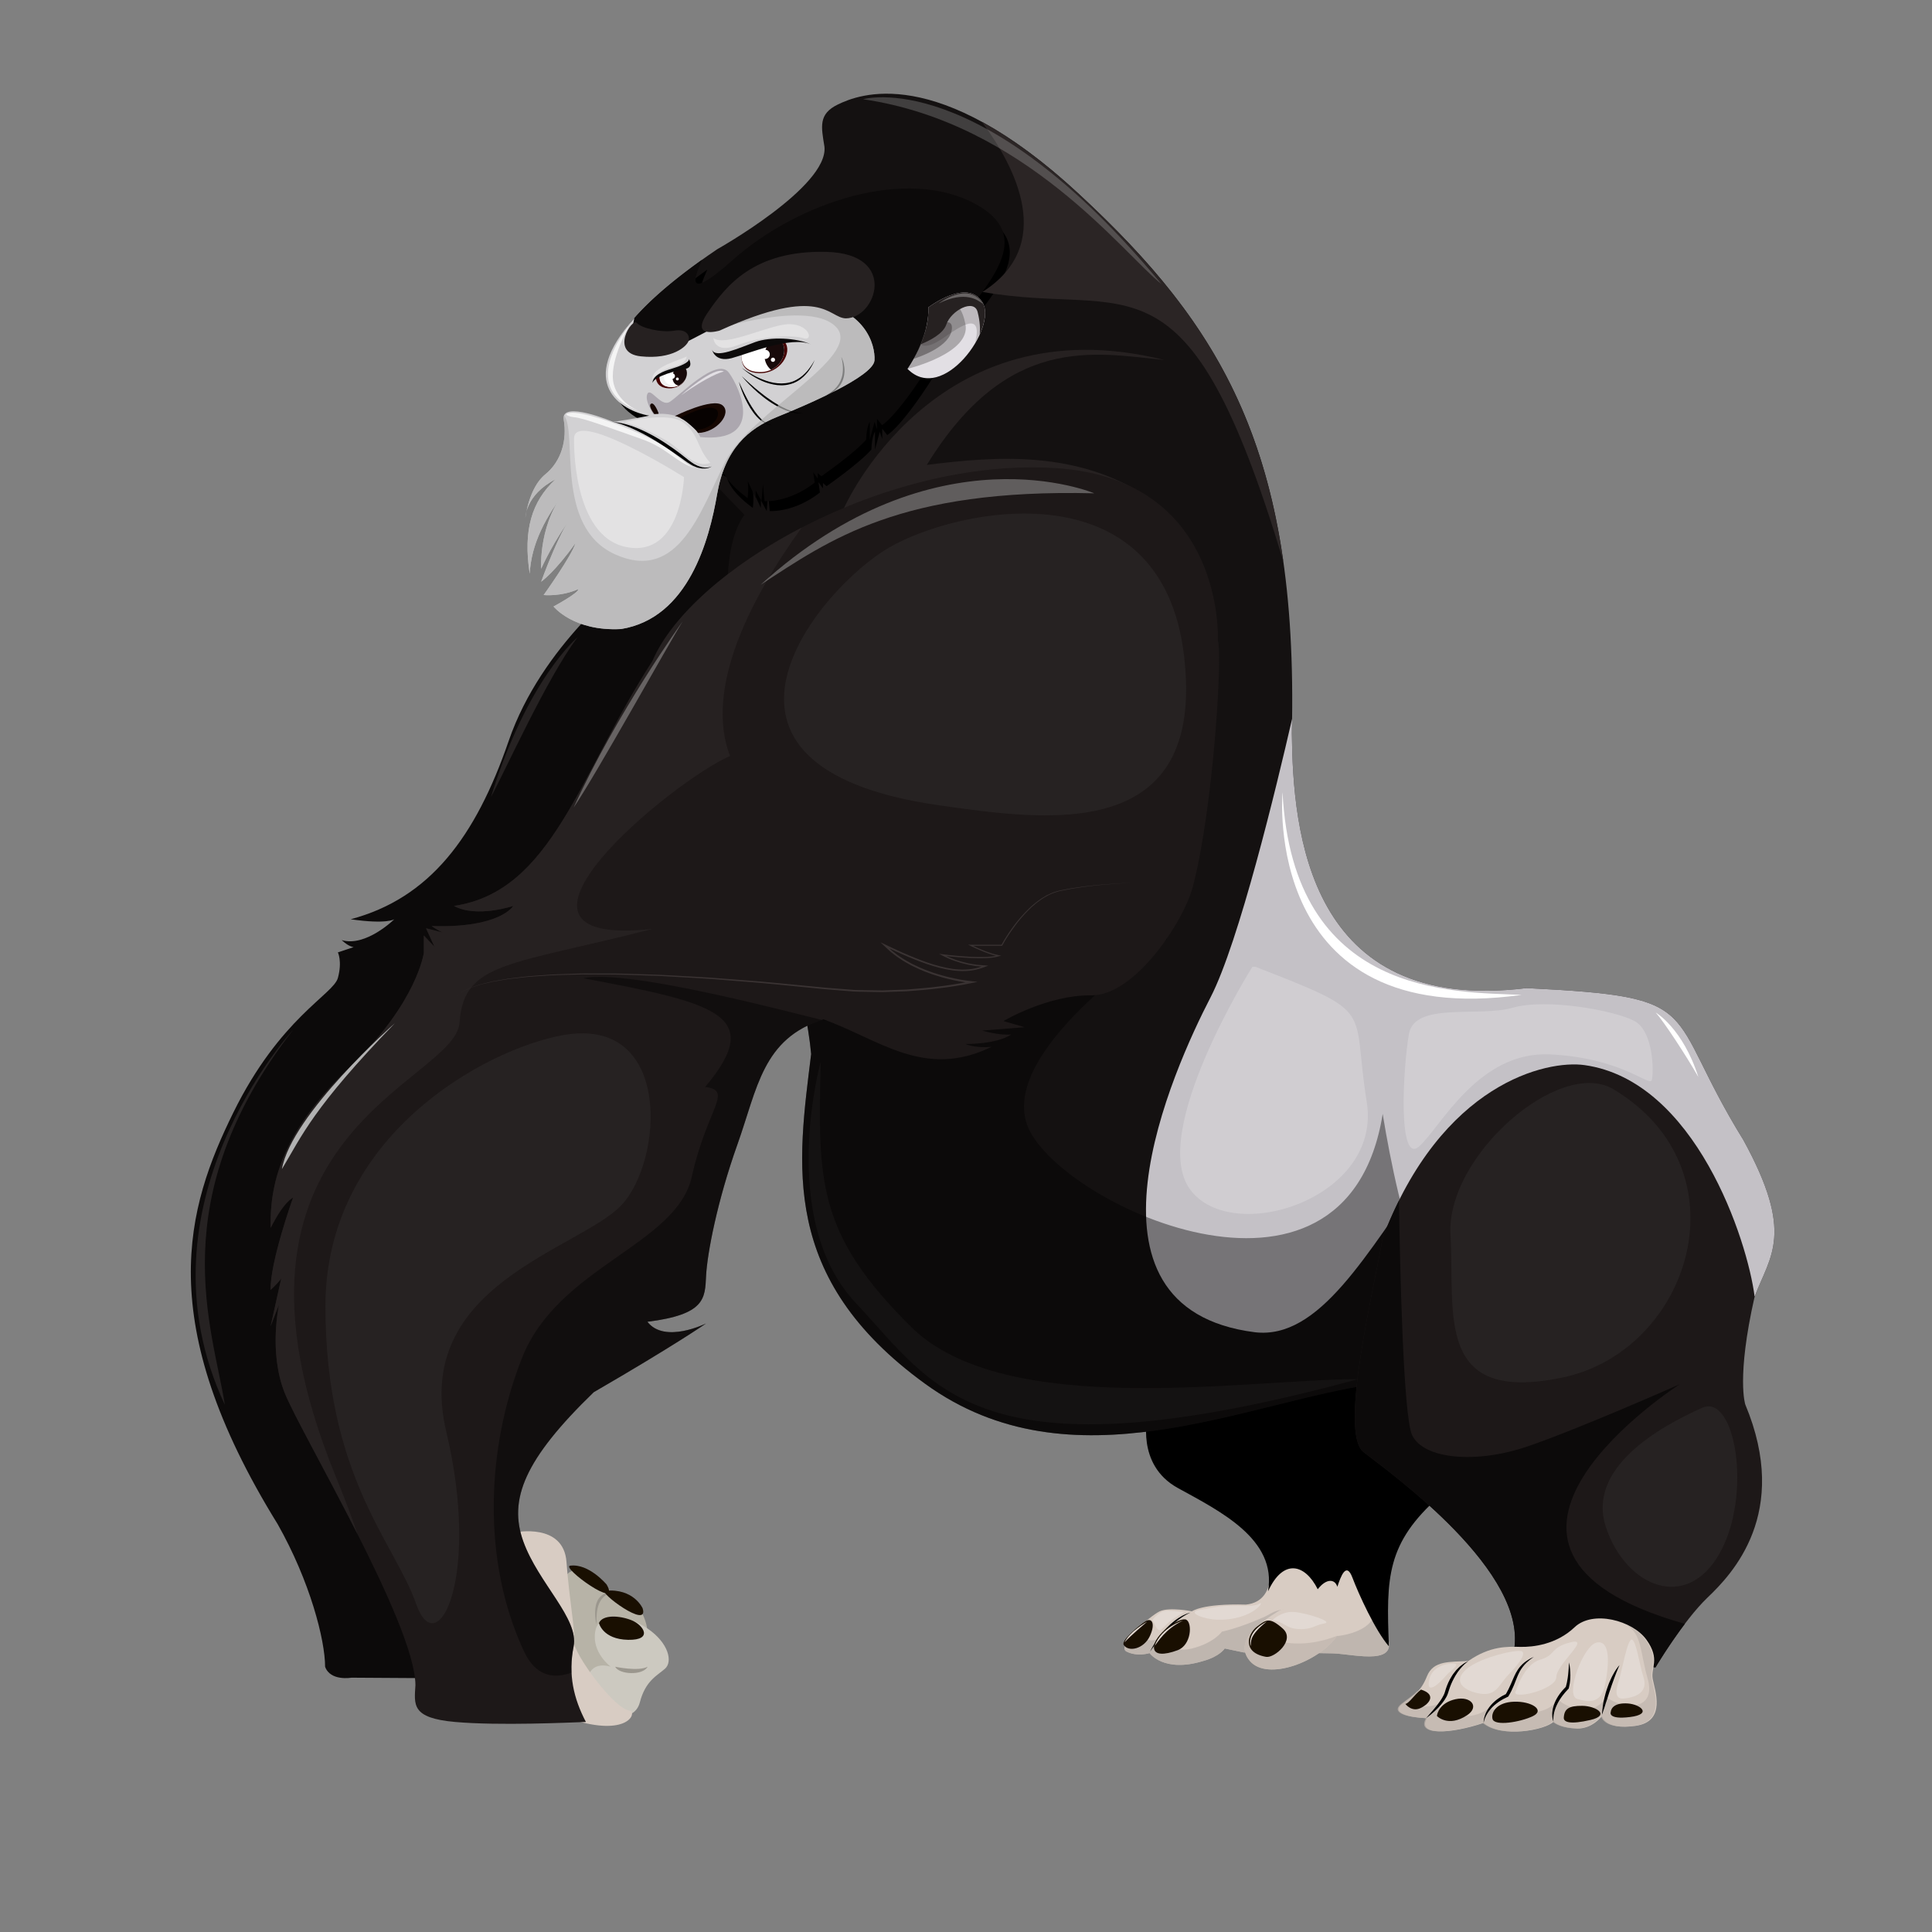 <?xml version="1.0" encoding="UTF-8" standalone="no"?>
<svg
   xmlns:dc="http://purl.org/dc/elements/1.1/"
   xmlns:cc="http://creativecommons.org/ns#"
   xmlns:rdf="http://www.w3.org/1999/02/22-rdf-syntax-ns#"
   xmlns:svg="http://www.w3.org/2000/svg"
   xmlns="http://www.w3.org/2000/svg"
   xmlns:sodipodi="http://sodipodi.sourceforge.net/DTD/sodipodi-0.dtd"
   xmlns:inkscape="http://www.inkscape.org/namespaces/inkscape"
   version="1.1"
   id="svg2"
   xml:space="preserve"
   viewBox="0 0 944.88 944.88"
   sodipodi:docname="Primate 03.ai"><rect x="0" y="0" width="944.88" height="944.88" fill="#808080" stroke="none"/><defs
     id="defs6"><clipPath
       clipPathUnits="userSpaceOnUse"
       id="clipPath18"><path
         d="M 0,708.66 H 708.66 V 0 H 0 Z"
         id="path16" /></clipPath><clipPath
       clipPathUnits="userSpaceOnUse"
       id="clipPath62"><path
         d="m 412.555,118.621 h 97.106 V 97.994 h -97.106 z"
         id="path60" /></clipPath><clipPath
       clipPathUnits="userSpaceOnUse"
       id="clipPath94"><path
         d="M 285.06,421.747 H 550.382 V 182.257 H 285.06 Z"
         id="path92" /></clipPath><clipPath
       clipPathUnits="userSpaceOnUse"
       id="clipPath190"><path
         d="m 332.954,597.095 h 21.391 v -23.58 h -21.391 z"
         id="path188" /></clipPath><clipPath
       clipPathUnits="userSpaceOnUse"
       id="clipPath206"><path
         d="m 335.262,590.606 h 13.991 v -13.393 h -13.991 z"
         id="path204" /></clipPath><clipPath
       clipPathUnits="userSpaceOnUse"
       id="clipPath222"><path
         d="m 337.843,598.162 h 22.762 v -16.183 h -22.762 z"
         id="path220" /></clipPath><clipPath
       clipPathUnits="userSpaceOnUse"
       id="clipPath266"><path
         d="M 181.142,350.438 H 303.433 V 94.052 H 181.142 Z"
         id="path264" /></clipPath><clipPath
       clipPathUnits="userSpaceOnUse"
       id="clipPath306"><path
         d="m 512.805,114.896 h 94.672 V 73.529 h -94.672 z"
         id="path304" /></clipPath><clipPath
       clipPathUnits="userSpaceOnUse"
       id="clipPath386"><path
         d="m 261.741,589.905 h 35.043 v -8.729 h -35.043 z"
         id="path384" /></clipPath><clipPath
       clipPathUnits="userSpaceOnUse"
       id="clipPath402"><path
         d="m 239.287,578.058 h 12.688 v -8.383 h -12.688 z"
         id="path400" /></clipPath><clipPath
       clipPathUnits="userSpaceOnUse"
       id="clipPath422"><path
         d="M 193.16,598.548 H 320.862 V 477.98 H 193.16 Z"
         id="path420" /></clipPath><clipPath
       clipPathUnits="userSpaceOnUse"
       id="clipPath442"><path
         d="m 229.108,555.724 h 31.516 v -17.132 h -31.516 z"
         id="path440" /></clipPath><clipPath
       clipPathUnits="userSpaceOnUse"
       id="clipPath458"><path
         d="m 210.607,550.779 h 40.347 v -43.013 h -40.347 z"
         id="path456" /></clipPath><clipPath
       clipPathUnits="userSpaceOnUse"
       id="clipPath474"><path
         d="M 316.66,673.148 H 426.126 V 604.622 H 316.66 Z"
         id="path472" /></clipPath><clipPath
       clipPathUnits="userSpaceOnUse"
       id="clipPath498"><path
         d="M 296.68,319.354 H 498.231 V 186.266 H 296.68 Z"
         id="path496" /></clipPath><clipPath
       clipPathUnits="userSpaceOnUse"
       id="clipPath522"><path
         d="m 433.002,354.116 h 68.856 v -90.662 h -68.856 z"
         id="path520" /></clipPath><clipPath
       clipPathUnits="userSpaceOnUse"
       id="clipPath538"><path
         d="m 514.991,340.389 h 91.363 v -53.05 h -91.363 z"
         id="path536" /></clipPath><clipPath
       clipPathUnits="userSpaceOnUse"
       id="clipPath554"><path
         d="m 279.097,533.052 h 122.38 v -38.745 h -122.38 z"
         id="path552" /></clipPath><clipPath
       clipPathUnits="userSpaceOnUse"
       id="clipPath570"><path
         d="m 344.452,601.219 h 16.29 v -3.955 h -16.29 z"
         id="path568" /></clipPath><clipPath
       clipPathUnits="userSpaceOnUse"
       id="clipPath610"><path
         d="m 210.475,480.856 h 39.988 v -68.287 h -39.988 z"
         id="path608" /></clipPath><clipPath
       clipPathUnits="userSpaceOnUse"
       id="clipPath634"><path
         d="m 456.634,110.857 h 33.917 V 96.308 h -33.917 z"
         id="path632" /></clipPath></defs><sodipodi:namedview
     pagecolor="#ffffff"
     bordercolor="#666666"
     borderopacity="1"
     objecttolerance="10"
     gridtolerance="10"
     guidetolerance="10"
     inkscape:pageopacity="0"
     inkscape:pageshadow="2"
     inkscape:window-width="640"
     inkscape:window-height="480"
     id="namedview4" /><g
     id="g10"
     inkscape:groupmode="layer"
     inkscape:label="Primate 03"
     transform="matrix(1.333,0,0,-1.333,0,944.88)"><g
       id="g12"><g
         id="g14"
         clip-path="url(#clipPath18)"><g
           id="g20"
           transform="translate(237.597,109.983)"><path
             d="m 0,0 c 0,0 -0.568,13.141 -13.346,14.474 -3.572,5.872 -13.987,11.383 -16.592,6.054 -2.603,-5.328 -1.998,-24.66 3.392,-33.19 5.389,-8.53 20.849,-5.745 20.849,-5.745 0,0 7.478,7.809 5.697,18.407"
             style="fill:#b7b3a7;fill-opacity:1;fill-rule:nonzero;stroke:none"
             id="path22" /></g><g
           id="g24"
           transform="translate(221.906,79.661)"><path
             d="m 0,0 c 0,0 10.821,-3.249 12.85,4.597 2.029,7.846 6.223,9.741 9.2,12.31 2.976,2.571 1.353,9.498 -6.359,14.76 C 7.98,36.929 -2.165,38.28 -3.518,30.569 -4.87,22.86 2.163,17.659 2.163,17.659 c 0,0 -7.709,2.765 -8.52,-5.216 C -5.954,2.569 0,0 0,0"
             style="fill:#ccc9c0;fill-opacity:1;fill-rule:nonzero;stroke:none"
             id="path26" /></g><g
           id="g28"
           transform="translate(189.035,146.62)"><path
             d="m 0,0 c 0,0 17.722,3.651 18.802,-10.821 1.083,-14.475 3.313,-25.778 2.796,-29.368 -0.516,-3.592 14.927,-25.417 20.877,-25.284 1.895,-1.892 -2.704,-9.604 -23.133,-2.706 C -1.083,-61.279 0,0 0,0"
             style="fill:#d8ccc3;fill-opacity:1;fill-rule:nonzero;stroke:none"
             id="path30" /></g><g
           id="g32"
           transform="translate(225.694,97.32)"><path
             d="M 0,0 C 0,0 8.523,-1.82 11.903,0 10.145,-3.321 1.487,-2.901 0,0"
             style="fill:#9b978e;fill-opacity:1;fill-rule:nonzero;stroke:none"
             id="path34" /></g><g
           id="g36"
           transform="translate(219.75,113.36)"><path
             d="m 0,0 c 0,0 1.338,-5.98 10.701,-6.162 9.362,-0.18 5.622,5.479 1.195,7.221 C 7.469,2.8 1.361,3.128 0,0"
             style="fill:#190f01;fill-opacity:1;fill-rule:nonzero;stroke:none"
             id="path38" /></g><g
           id="g40"
           transform="translate(224.165,124.592)"><path
             d="M 0,0 C 0,0 -7.732,0.631 -5.377,-11.824 -5.117,-9.329 -6.207,-2.309 0,0"
             style="fill:#9b978e;fill-opacity:1;fill-rule:nonzero;stroke:none"
             id="path42" /></g><g
           id="g44"
           transform="translate(222.576,127.475)"><path
             d="M 0,0 C 0,0 -6.515,7.824 -13.372,6.923 -16.98,6.445 5.673,-9.966 0,0"
             style="fill:#190f01;fill-opacity:1;fill-rule:nonzero;stroke:none"
             id="path46" /></g><g
           id="g48"
           transform="translate(235.772,118.773)"><path
             d="M 0,0 C 0,0 -3.218,7.401 -13.712,6.435 -16.652,6.165 2.575,-8.153 0,0"
             style="fill:#190f01;fill-opacity:1;fill-rule:nonzero;stroke:none"
             id="path50" /></g><g
           id="g52"
           transform="translate(465.557,137.914)"><path
             d="m 0,0 c 0,0 3.943,-16.55 -8.442,-17.789 -16.101,0.449 -19.817,-2.478 -19.817,-2.478 0,0 -8.221,1.691 -11.824,0 -3.602,-1.689 -16.1,-12.725 -12.159,-14.749 3.941,-2.027 8.461,-0.572 8.461,-0.572 0,0 5.164,-7.364 19.687,-2.89 6.079,1.66 7.882,4.587 7.882,4.587 l 6.981,-1.464 c 0,0 24.996,-0.113 32.765,-0.337 7.77,-0.225 26.347,-5.405 18.804,8.556 -7.657,22.182 -24.209,35.58 -24.209,35.58 z"
             style="fill:#d8ccc3;fill-opacity:1;fill-rule:nonzero;stroke:none"
             id="path54" /></g><g
           id="g56"><g
             id="g58" /><g
             id="g70"><g
               clip-path="url(#clipPath62)"
               opacity="0.7"
               id="g68"><g
                 transform="translate(507.894,110.778)"
                 id="g66"><path
                   d="M 0,0 C -0.951,2.754 -2.039,5.371 -3.213,7.843 -3.336,7.503 -3.433,7.092 -3.495,6.6 c -0.978,-7.686 -13.742,-8.791 -13.742,-8.791 0,0 -8.033,11.536 -20.706,9.598 -2.705,-0.412 -4.35,-1.825 -6.385,-2.717 -9.72,-4.259 -15.238,-5.255 -15.238,-5.255 0,0 -2.932,-4.232 -11.202,-6.251 -8.27,-2.019 -11.006,4.558 -11.006,4.558 0,0 -1.431,-2.28 -5.536,-1.237 -2.85,0.723 -1.426,4.429 -0.292,6.626 -4.605,-3.943 -9.693,-9.618 -6.978,-11.011 3.941,-2.027 8.461,-0.572 8.461,-0.572 0,0 5.164,-7.364 19.687,-2.89 6.079,1.659 7.882,4.587 7.882,4.587 l 6.981,-1.465 c 0,0 24.996,-0.112 32.765,-0.337 C -11.034,-8.781 7.543,-13.961 0,0"
                   style="fill:#b5aca7;fill-opacity:1;fill-rule:nonzero;stroke:none"
                   id="path64" /></g></g></g></g><g
           id="g72"
           transform="translate(421.086,189.596)"><path
             d="m 0,0 c 0,0 -4.507,-18.126 11.033,-26.686 15.538,-8.556 36.48,-18.801 33.103,-37.943 5.629,12.274 13.625,10.021 18.241,0.787 3.151,4.054 6.305,3.829 7.204,0.902 1.239,3.827 3.268,9.345 5.52,3.377 2.251,-5.967 8.442,-19.59 13.397,-25.22 -1.014,25.22 -0.902,37.832 18.578,55.057 1.464,24.884 -30.401,54.609 -30.401,54.609 z"
             style="fill:#000000;fill-opacity:1;fill-rule:nonzero;stroke:none"
             id="path74" /></g><g
           id="g76"
           transform="translate(230.248,495.795)"><path
             d="m 0,0 c 0,0 -31.47,-23.465 -43.617,-58.801 -12.146,-35.334 -28.986,-57.696 -57.971,-65.424 13.249,-1.933 16.011,0 16.011,0 0,0 -10.49,-10.319 -19.325,-7.645 2.762,-2.57 4.418,-2.57 4.418,-2.57 l -5.796,-1.933 c 0,0 1.656,-3.311 0,-9.385 -1.658,-6.074 -21.258,-14.63 -38.373,-49.413 -17.117,-34.785 -29.815,-76.469 16.287,-151.005 11.871,-20.981 17.393,-42.485 17.393,-52.298 1.932,-5.399 9.66,-4.017 9.66,-4.017 l 25.123,-0.157 c 0,0 -11.597,147.847 -6.351,168.276 5.247,20.428 60.183,100.761 60.183,100.761 L 64.36,7.454 49.137,47.483 C 49.137,47.483 36.715,72.328 0,0"
             style="fill:#0c0a0a;fill-opacity:1;fill-rule:nonzero;stroke:none"
             id="path78" /></g><g
           id="g80"
           transform="translate(273.13,519.926)"><path
             d="m 0,0 -34.938,36.405 c 0,0 -46.974,12.331 24.956,61.069 0,0 40.809,22.9 39.341,37.579 -1.175,7.339 -2.348,12.037 4.991,15.56 7.339,3.523 36.112,15.56 88.371,-32.883 52.261,-48.442 80.572,-94.482 78.112,-197.835 0.41,-35.682 5.742,-103.354 86.126,-93.511 67.262,-3.28 49.627,-7.383 79.567,-55.777 18.865,-34.45 9.842,-42.242 4.1,-57.417 -5.741,-15.177 -91.459,-25.428 -139.034,-31.99 -47.574,-6.564 -111.554,-38.962 -165.281,0 -53.728,38.961 -46.755,80.794 -41.835,120.988 C 20.786,-155.979 -22.015,-29.811 0,0"
             style="fill:#141111;fill-opacity:1;fill-rule:nonzero;stroke:none"
             id="path82" /></g><g
           id="g84"
           transform="translate(639.656,290.533)"><path
             d="m 0,0 c -29.939,48.395 -12.305,52.497 -79.566,55.777 -80.385,-9.842 -85.717,57.829 -86.126,93.511 0.042,1.782 0.072,3.543 0.096,5.294 -5.701,-24.841 -19.484,-82.022 -29.925,-102.204 -13.496,-26.085 -53.51,-114.025 16.285,-122.866 23.732,-2.794 40.945,28.848 63.281,60.023 C -93.62,20.708 -11.246,-38.763 4.101,-57.417 9.842,-42.242 18.865,-34.45 0,0"
             style="fill:#c4c1c6;fill-opacity:1;fill-rule:nonzero;stroke:none"
             id="path86" /></g><g
           id="g88"><g
             id="g90" /><g
             id="g102"><g
               clip-path="url(#clipPath94)"
               opacity="0.4"
               id="g100"><g
                 transform="translate(548.326,212.853)"
                 id="g98"><path
                   d="M 0,0 C -22.38,-0.746 -35.058,50.732 -41.027,87.288 -54.456,3.729 -161.889,55.204 -171.588,83.554 c -9.699,28.349 51.481,67.889 51.481,67.889 l -57.452,57.451 c 0,0 -52,-20.801 -85.707,-37.799 5.942,-25.421 11.339,-48.144 12.546,-61.833 -4.92,-40.195 -11.893,-82.028 41.835,-120.989 53.727,-38.961 117.707,-6.563 165.281,0 11.5,1.585 25.232,3.389 39.522,5.424 C 1.946,-2.271 3.981,0.132 0,0"
                   style="fill:#000000;fill-opacity:1;fill-rule:nonzero;stroke:none"
                   id="path96" /></g></g></g></g><g
           id="g104"
           transform="translate(360.043,630.234)"><path
             d="m 0,0 c -25.399,14.11 -65.408,0.83 -89.314,-20.419 -17.629,-15.673 -14.222,-6.605 -11.217,0.102 -63.859,-45.525 -19.403,-57.205 -19.403,-57.205 l 10.552,-10.995 16.084,-7.975 c 0,0 0.501,-4.774 9.463,-11.249 0.499,3.984 0,6.308 0,6.308 l 2.951,-6.308 v 2.823 l 2.143,-3.985 0.527,6.205 0.584,-6.205 c 0,0 8.84,-0.666 18.417,6.805 l -0.551,3.819 1.662,-2.323 v 1.992 l 1.327,-1.162 c 0,0 12.118,8.447 16.435,13.437 0.167,4.99 1.328,6.534 1.328,6.534 v -6.534 l 1.749,6.534 0.908,-2.697 v 3.809 l 1.826,-2.326 c 0,0 5.809,3.151 19.257,25.067 C -1.825,-34.032 25.401,-14.111 0,0"
             style="fill:#000000;fill-opacity:1;fill-rule:nonzero;stroke:none"
             id="path106" /></g><g
           id="g108"
           transform="translate(358.127,633.854)"><path
             d="m 0,0 c -25.4,14.11 -65.41,0.83 -89.314,-20.419 -17.631,-15.673 -14.22,-6.606 -11.218,0.102 -63.859,-45.525 -19.403,-57.205 -19.403,-57.205 l 10.553,-10.997 16.084,-7.973 c 0,0 0.5,-4.774 9.463,-11.249 0.499,3.984 0,6.308 0,6.308 l 2.95,-6.308 v 2.822 l 2.143,-3.984 0.528,6.204 0.583,-6.204 c 0,0 8.841,-0.666 18.418,6.805 l -0.551,3.819 1.661,-2.325 v 1.993 l 1.326,-1.161 c 0,0 12.119,8.446 16.436,13.436 0.167,4.991 1.33,6.535 1.33,6.535 v -6.535 l 1.746,6.535 0.91,-2.697 v 3.809 l 1.826,-2.327 c 0,0 5.808,3.151 19.257,25.068 C -1.825,-34.032 25.4,-14.111 0,0"
             style="fill:#0c0a0a;fill-opacity:1;fill-rule:nonzero;stroke:none"
             id="path110" /></g><g
           id="g112"
           transform="translate(232.74,592.115)"><path
             d="M 0,0 C 0,0 -4.698,-17.757 9.709,-12.879 24.118,-8.001 44.879,8.675 64.732,6.181 84.586,3.684 88.445,-9.591 88.103,-15.489 87.76,-21.388 63.03,-31.94 52.366,-36.249 41.704,-40.56 33.196,-48.046 30.358,-64.61 c -2.836,-16.563 -10.437,-45.491 -35.282,-49.462 -17.469,-0.907 -24.729,8.281 -24.729,8.281 0,0 9.301,4.993 9.074,6.353 -6.465,-2.836 -12.705,-2.154 -12.705,-2.154 0,0 10.323,14.407 11.683,19.058 -7.486,-10.55 -12.591,-14.18 -12.591,-14.18 0,0 7.488,20.873 12.366,25.297 -7.715,-9.869 -12.366,-20.532 -12.366,-20.532 0,0 -1.135,17.812 10.097,29.949 -8.621,-10.891 -13.727,-20.876 -14.294,-31.766 -2.496,16.11 0.794,26.547 9.415,34.601 -11.005,-5.671 -11.005,-14.066 -11.005,-14.066 0,0 1.249,11.003 7.262,15.882 6.012,4.879 8.055,12.707 6.807,20.08 -1.248,7.375 18.149,-0.793 18.149,-0.793 0,0 7.938,1.155 13.213,2.279 C -5.039,-33.978 -21.438,-23.823 0,0"
             style="fill:#d2d1d3;fill-opacity:1;fill-rule:nonzero;stroke:none"
             id="path114" /></g><g
           id="g116"
           transform="translate(251.341,573.157)"><path
             d="m 0,0 c -4.023,-0.467 -9.273,-1.425 -10.672,-2.75 0,0 -0.237,-3.915 4.768,-4.038 C -0.898,-6.911 1.791,-2.306 0,0"
             style="fill:#450000;fill-opacity:1;fill-rule:nonzero;stroke:none"
             id="path118" /></g><g
           id="g120"
           transform="translate(242.073,571.2)"><path
             d="M 0,0 C 0,0 -0.909,-4.244 4.097,-4.367 9.101,-4.489 11.113,0.442 9.322,2.748 5.3,2.282 1.398,1.326 0,0"
             style="fill:#ffffff;fill-opacity:1;fill-rule:nonzero;stroke:none"
             id="path122" /></g><g
           id="g124"
           transform="translate(247.715,567.301)"><path
             d="m 0,0 c -5.005,0.123 -4.098,4.366 -4.098,4.366 0.516,0.489 1.377,0.928 2.456,1.31 -1.798,-0.478 -3.256,-1.073 -4,-1.777 0,0 -0.909,-4.244 4.097,-4.367 1.085,-0.027 2.02,0.195 2.816,0.565 C 0.868,0.031 0.451,-0.01 0,0"
             style="fill:#f2f2f2;fill-opacity:1;fill-rule:nonzero;stroke:none"
             id="path126" /></g><g
           id="g128"
           transform="translate(251.395,573.947)"><path
             d="M 0,0 C -0.994,-0.116 -2.674,-0.383 -3.618,-0.556 -4.28,-1.302 -4.69,-2.309 -4.69,-3.422 c 0,-1.343 0.575,-2.807 2.209,-3.161 C 0.448,-5.27 1.415,-1.82 0,0"
             style="fill:#180a0a;fill-opacity:1;fill-rule:nonzero;stroke:none"
             id="path130" /></g><g
           id="g132"
           transform="translate(261.166,537.716)"><path
             d="m 0,0 c 0,0 -0.125,-0.097 -0.397,-0.23 -0.132,-0.079 -0.304,-0.148 -0.513,-0.216 -0.207,-0.074 -0.444,-0.173 -0.728,-0.201 -0.28,-0.031 -0.592,-0.131 -0.935,-0.12 -0.346,0.005 -0.72,0.01 -1.12,0.016 -0.392,0.077 -0.809,0.16 -1.249,0.246 -0.458,0.054 -0.861,0.312 -1.328,0.472 -0.955,0.306 -1.795,0.965 -2.768,1.539 -0.888,0.636 -1.825,1.307 -2.794,2.002 -1.941,1.374 -4.019,2.825 -6.152,4.186 -1.058,0.695 -2.134,1.36 -3.201,2 -0.536,0.315 -1.068,0.627 -1.594,0.936 -0.533,0.297 -1.058,0.589 -1.576,0.877 -1.049,0.545 -2.053,1.101 -3.038,1.555 -0.973,0.483 -1.918,0.879 -2.785,1.264 -0.882,0.344 -1.688,0.676 -2.415,0.934 -0.733,0.236 -1.368,0.473 -1.904,0.615 -1.076,0.294 -1.69,0.462 -1.69,0.462 0,0 0.632,-0.071 1.743,-0.229 0.554,-0.084 1.214,-0.251 1.981,-0.408 0.761,-0.178 1.611,-0.422 2.53,-0.712 0.909,-0.317 1.903,-0.645 2.915,-1.087 1.028,-0.406 2.081,-0.904 3.163,-1.433 1.074,-0.542 2.181,-1.111 3.271,-1.749 1.089,-0.637 2.189,-1.298 3.267,-1.991 1.073,-0.701 2.131,-1.421 3.16,-2.15 1.033,-0.721 2.016,-1.476 2.969,-2.202 0.957,-0.722 1.85,-1.466 2.704,-2.142 0.434,-0.307 0.856,-0.606 1.265,-0.895 0.393,-0.322 0.824,-0.532 1.241,-0.732 0.811,-0.472 1.629,-0.677 2.355,-0.908 0.374,-0.046 0.725,-0.088 1.049,-0.128 0.328,-0.048 0.626,0.017 0.901,0.018 0.277,-0.001 0.511,0.066 0.722,0.105 0.212,0.036 0.389,0.079 0.526,0.137 C -0.141,-0.08 0,0 0,0"
             style="fill:#000000;fill-opacity:1;fill-rule:nonzero;stroke:none"
             id="path134" /></g><g
           id="g136"
           transform="translate(239.732,556.871)"><path
             d="m 0,0 c 0,0 -3.415,5.119 -2.185,7.503 1.23,2.384 4.922,-4.921 8.152,-3 3.229,1.923 17.379,16.766 21.761,10.69 4.384,-6.075 12.903,-25.816 -10.552,-23.586 0,0 -3.797,9.882 -17.176,8.393"
             style="fill:#aca7af;fill-opacity:1;fill-rule:nonzero;stroke:none"
             id="path138" /></g><g
           id="g140"
           transform="translate(247.614,556.202)"><path
             d="M 0,0 C 0,0 13.752,6.825 17.417,3.965 21.082,1.104 15.401,-6.063 8.5,-6.212 6.904,-3.818 2.567,-0.361 0,0"
             style="fill:#160702;fill-opacity:1;fill-rule:nonzero;stroke:none"
             id="path142" /></g><g
           id="g144"
           transform="translate(241.619,557.01)"><path
             d="m 0,0 c 0,0 -0.029,0.347 -0.08,0.479 -0.333,0.838 -1.616,3.862 -2.678,3.22 -1.229,-0.742 1.219,-3.803 1.219,-3.803"
             style="fill:#160702;fill-opacity:1;fill-rule:nonzero;stroke:none"
             id="path146" /></g><g
           id="g148"
           transform="translate(252.773,577.087)"><path
             d="m 0,0 c 0,0 1.769,-2.966 -1.23,-3.572 -2.999,-0.605 -11.151,-2.528 -12.149,-5.142 0.152,2.767 3.823,4.21 6.948,5.142 C -3.307,-2.639 0.078,-1.281 0,0"
             style="fill:#0c0a0a;fill-opacity:1;fill-rule:nonzero;stroke:none"
             id="path150" /></g><g
           id="g152"
           transform="translate(272.225,573.846)"><path
             d="m 0,0 c 0,0 0.399,-0.303 1.124,-0.793 0.717,-0.499 1.783,-1.152 3.089,-1.872 1.303,-0.727 2.892,-1.442 4.643,-2.043 1.747,-0.601 3.701,-1.001 5.653,-0.981 0.974,0.006 1.947,0.106 2.877,0.336 0.467,0.106 0.913,0.272 1.358,0.419 0.423,0.203 0.869,0.347 1.258,0.588 0.798,0.441 1.541,0.932 2.181,1.482 0.661,0.528 1.196,1.128 1.702,1.669 0.449,0.589 0.917,1.092 1.24,1.606 0.339,0.502 0.658,0.928 0.862,1.314 0.447,0.754 0.702,1.184 0.702,1.184 0,0 -0.212,-0.454 -0.584,-1.249 -0.174,-0.406 -0.459,-0.857 -0.763,-1.391 -0.284,-0.547 -0.715,-1.094 -1.154,-1.714 -0.49,-0.578 -1.011,-1.221 -1.67,-1.802 -0.635,-0.601 -1.384,-1.163 -2.226,-1.629 -0.406,-0.26 -0.873,-0.422 -1.317,-0.642 -0.467,-0.164 -0.938,-0.346 -1.429,-0.466 -0.981,-0.258 -2.007,-0.382 -3.033,-0.402 -2.055,0.011 -4.072,0.463 -5.856,1.107 -0.899,0.311 -1.732,0.7 -2.509,1.086 C 5.375,-3.799 4.66,-3.4 4.017,-3.003 2.726,-2.218 1.729,-1.448 1.043,-0.902 0.36,-0.35 0,0 0,0"
             style="fill:#000000;fill-opacity:1;fill-rule:nonzero;stroke:none"
             id="path154" /></g><g
           id="g156"
           transform="translate(272.152,570.834)"><path
             d="m 0,0 c 0,0 0.306,-0.29 0.84,-0.797 0.527,-0.514 1.319,-1.207 2.251,-2.053 0.932,-0.847 2.064,-1.783 3.279,-2.778 1.221,-0.985 2.539,-2.021 3.933,-2.942 0.673,-0.496 1.38,-0.938 2.075,-1.377 0.682,-0.462 1.411,-0.81 2.089,-1.199 0.685,-0.376 1.381,-0.666 2.021,-0.989 0.652,-0.296 1.298,-0.496 1.881,-0.725 0.588,-0.21 1.153,-0.307 1.642,-0.454 0.49,-0.157 0.932,-0.189 1.296,-0.23 0.731,-0.092 1.149,-0.145 1.149,-0.145 0,0 -0.422,0.003 -1.16,0.01 -0.371,0.006 -0.825,-0.002 -1.331,0.11 -0.506,0.098 -1.099,0.145 -1.708,0.333 -0.604,0.197 -1.279,0.366 -1.961,0.63 -0.668,0.29 -1.405,0.541 -2.105,0.92 -0.697,0.384 -1.45,0.728 -2.15,1.183 -0.715,0.433 -1.444,0.867 -2.134,1.36 -1.398,0.962 -2.71,2.034 -3.925,3.051 -1.209,1.026 -2.263,2.066 -3.16,2.958 C 1.044,-1.328 0,0 0,0"
             style="fill:#000000;fill-opacity:1;fill-rule:nonzero;stroke:none"
             id="path158" /></g><g
           id="g160"
           transform="translate(271.103,568.757)"><path
             d="m 0,0 c 0,0 0.524,-1.207 1.367,-2.976 0.41,-0.89 0.94,-1.904 1.499,-2.989 0.56,-1.084 1.199,-2.219 1.905,-3.306 0.686,-1.101 1.437,-2.156 2.21,-3.085 0.392,-0.459 0.783,-0.892 1.177,-1.279 0.399,-0.381 0.796,-0.721 1.187,-1.001 0.392,-0.278 0.77,-0.506 1.116,-0.691 0.353,-0.172 0.67,-0.304 0.944,-0.38 0.267,-0.099 0.491,-0.125 0.64,-0.163 0.151,-0.032 0.231,-0.049 0.231,-0.049 0,0 -0.082,0.004 -0.235,0.012 -0.152,0.016 -0.387,-0.004 -0.668,0.069 -0.29,0.043 -0.629,0.139 -1.015,0.273 -0.38,0.145 -0.804,0.335 -1.23,0.602 -0.429,0.261 -0.867,0.584 -1.312,0.95 -0.437,0.372 -0.88,0.786 -1.297,1.252 -0.845,0.922 -1.626,2.002 -2.337,3.118 C 3.487,-8.515 2.867,-7.348 2.326,-6.236 1.784,-5.125 1.367,-4.047 1.007,-3.129 0.313,-1.28 0,0 0,0"
             style="fill:#000000;fill-opacity:1;fill-rule:nonzero;stroke:none"
             id="path162" /></g><g
           id="g164"
           transform="translate(308.681,577.908)"><path
             d="m 0,0 c 0,0 0.525,-0.934 0.878,-2.501 0.161,-0.783 0.31,-1.717 0.287,-2.73 -0.023,-0.504 -0.063,-1.03 -0.153,-1.555 -0.11,-0.523 -0.2,-1.062 -0.406,-1.57 -0.163,-0.523 -0.422,-1.004 -0.687,-1.473 -0.222,-0.494 -0.617,-0.865 -0.909,-1.28 -0.301,-0.413 -0.715,-0.699 -1.044,-1.022 -0.324,-0.334 -0.724,-0.532 -1.049,-0.766 -0.336,-0.22 -0.63,-0.44 -0.94,-0.553 -0.296,-0.132 -0.554,-0.247 -0.766,-0.342 -0.425,-0.18 -0.669,-0.282 -0.669,-0.282 0,0 0.221,0.146 0.606,0.403 0.193,0.123 0.427,0.272 0.696,0.444 0.279,0.153 0.534,0.414 0.843,0.647 0.291,0.256 0.656,0.475 0.935,0.823 0.284,0.338 0.643,0.64 0.912,1.035 0.257,0.401 0.598,0.766 0.799,1.226 0.239,0.438 0.473,0.887 0.617,1.375 0.207,0.465 0.304,0.966 0.424,1.453 0.098,0.489 0.15,0.985 0.187,1.462 0.005,0.48 0.051,0.945 0.021,1.389 0.001,0.445 -0.051,0.862 -0.09,1.25 -0.103,0.771 -0.2,1.421 -0.316,1.864 C 0.076,-0.254 0,0 0,0"
             style="fill:#000000;fill-opacity:1;fill-rule:nonzero;stroke:none"
             id="path166" /></g><g
           id="g168"
           transform="translate(272.183,578.771)"><path
             d="M 0,0 C 0,0 -1.424,-6.652 6.42,-6.845 14.263,-7.037 18.622,0.876 15.813,4.491 9.507,3.76 2.19,2.076 0,0"
             style="fill:#450000;fill-opacity:1;fill-rule:nonzero;stroke:none"
             id="path170" /></g><g
           id="g172"
           transform="translate(272.152,579.177)"><path
             d="M 0,0 C 0,0 -1.423,-6.651 6.421,-6.844 14.264,-7.036 17.418,0.692 14.612,4.306 8.305,3.576 2.192,2.077 0,0"
             style="fill:#ffffff;fill-opacity:1;fill-rule:nonzero;stroke:none"
             id="path174" /></g><g
           id="g176"
           transform="translate(286.764,583.482)"><path
             d="m 0,0 c -1.559,-0.18 -3.106,-0.408 -4.584,-0.68 -1.037,-1.17 -1.684,-2.746 -1.684,-4.49 0,-2.104 0.943,-3.956 2.38,-5.147 C 0.703,-8.258 2.217,-2.854 0,0"
             style="fill:#180a0a;fill-opacity:1;fill-rule:nonzero;stroke:none"
             id="path178" /></g><g
           id="g180"
           transform="translate(340.603,596.058)"><path
             d="m 0,0 c 0,0 14.32,10.983 19.882,1.807 5.562,-9.177 -14.6,-37.576 -27.531,-24.35 0,0 8.066,11.001 7.649,22.543"
             style="fill:#e2dfe4;fill-opacity:1;fill-rule:nonzero;stroke:none"
             id="path182" /></g><g
           id="g184"><g
             id="g186" /><g
             id="g198"><g
               clip-path="url(#clipPath190)"
               opacity="0.3"
               id="g196"><g
                 transform="translate(332.954,573.515)"
                 id="g194"><path
                   d="m 0,0 c 0,0 23.388,5.643 21.253,16.39 -2.135,10.746 -6.834,6.262 -6.834,6.262 L 6.875,15.535 C 6.875,15.535 4.527,6.141 0,0"
                   style="fill:#262121;fill-opacity:1;fill-rule:nonzero;stroke:none"
                   id="path192" /></g></g></g></g><g
           id="g200"><g
             id="g202" /><g
             id="g214"><g
               clip-path="url(#clipPath206)"
               opacity="0.4"
               id="g212"><g
                 transform="translate(335.262,577.213)"
                 id="g210"><path
                   d="M 0,0 C 2.711,0.864 13.342,4.633 13.962,10.841 14.513,16.346 7.151,11.594 3.782,9.156 3.042,6.824 1.775,3.317 0,0"
                   style="fill:#262121;fill-opacity:1;fill-rule:nonzero;stroke:none"
                   id="path208" /></g></g></g></g><g
           id="g216"><g
             id="g218" /><g
             id="g230"><g
               clip-path="url(#clipPath222)"
               opacity="0.2"
               id="g228"><g
                 transform="translate(340.541,588.979)"
                 id="g226"><path
                   d="m 0,0 -2.698,-6.438 c 0,0 1.703,-2.246 8.178,2.238 6.477,4.486 14.521,10.108 11.815,-1.565 1.574,2.811 1.994,4.484 1.994,4.484 0,0 2.705,10.319 -1.994,10.462 C 12.599,9.324 0,0 0,0"
                   style="fill:#262121;fill-opacity:1;fill-rule:nonzero;stroke:none"
                   id="path224" /></g></g></g></g><g
           id="g232"
           transform="translate(360.485,597.865)"><path
             d="m 0,0 c -5.562,9.176 -19.882,-1.807 -19.882,-1.807 0.175,-4.867 -1.16,-9.627 -2.76,-13.517 3.24,1.307 8.201,3.808 9.351,7.226 1.739,5.171 10.198,9.603 11.476,4.633 0.924,-3.601 0.998,-6.243 0.74,-8.374 C 1.009,-7.258 1.674,-2.76 0,0"
             style="fill:#262121;fill-opacity:1;fill-rule:nonzero;stroke:none"
             id="path234" /></g><g
           id="g236"
           transform="translate(581.327,318.062)"><path
             d="m 0,0 c -13.727,1.92 -52.39,-6.423 -74.069,-63.486 -2.85,-17.5 -16.279,-71.222 -6.918,-78.547 9.36,-7.324 61.451,-44.36 54.94,-73.661 12.617,-0.407 52.093,-5.291 52.093,-5.291 0,0 10.172,17.094 19.126,25.639 8.955,8.547 30.523,30.93 13.836,70.814 0,0 -3.33,9.76 3.422,39.586 C 59.823,-64.301 40.696,-5.698 0,0"
             style="fill:#1d1818;fill-opacity:1;fill-rule:nonzero;stroke:none"
             id="path238" /></g><g
           id="g240"
           transform="translate(421.944,102.871)"><path
             d="m 0,0 c 0,0 0.546,1.205 1.596,2.889 0.543,0.826 1.159,1.81 1.928,2.785 0.373,0.495 0.786,0.987 1.205,1.487 0.408,0.509 0.874,0.983 1.313,1.481 0.464,0.473 0.947,0.931 1.418,1.383 0.496,0.428 0.979,0.854 1.472,1.237 0.504,0.368 0.979,0.739 1.466,1.039 0.493,0.294 0.946,0.587 1.382,0.826 0.447,0.225 0.862,0.416 1.229,0.584 0.361,0.178 0.712,0.258 0.98,0.361 0.55,0.178 0.864,0.28 0.864,0.28 0,0 -0.295,-0.148 -0.812,-0.405 -0.254,-0.134 -0.582,-0.251 -0.918,-0.469 -0.339,-0.21 -0.721,-0.447 -1.144,-0.689 -0.409,-0.266 -0.833,-0.586 -1.29,-0.905 -0.453,-0.326 -0.887,-0.73 -1.37,-1.1 C 8.849,10.397 8.402,9.949 7.918,9.532 7.462,9.082 6.996,8.628 6.545,8.159 6.103,7.681 5.633,7.227 5.22,6.735 4.795,6.253 4.377,5.778 3.997,5.298 3.218,4.354 2.505,3.456 1.918,2.667 1.342,1.872 0.839,1.221 0.519,0.743 0.188,0.271 0,0 0,0"
             style="fill:#000000;fill-opacity:1;fill-rule:nonzero;stroke:none"
             id="path242" /></g><g
           id="g244"
           transform="translate(423.393,104.243)"><path
             d="m 0,0 c 0.145,-2.648 3.688,-2.72 8.682,-0.855 4.995,1.866 5.443,9.85 3.202,11.169 C 9.641,11.635 -0.27,4.854 0,0"
             style="fill:#190f01;fill-opacity:1;fill-rule:nonzero;stroke:none"
             id="path246" /></g><g
           id="g248"
           transform="translate(412.28,105.333)"><path
             d="M 0,0 C 1.767,-2.764 7.407,-1.478 9.596,3.236 11.783,7.948 10.269,10.168 7.954,8.638 5.639,7.111 -1.054,1.646 0,0"
             style="fill:#190f01;fill-opacity:1;fill-rule:nonzero;stroke:none"
             id="path250" /></g><g
           id="g252"
           transform="translate(309.56,522.226)"><path
             d="M 0,0 C 0,0 32.986,75.687 117.667,54.529 91.805,57.148 60.102,64.197 30.484,16.038 55.513,19.188 85.963,21.691 112.243,3.753 98.48,7.507 72.964,19.606 0,0"
             style="fill:#262121;fill-opacity:1;fill-rule:nonzero;stroke:none"
             id="path254" /></g><g
           id="g256"
           transform="translate(446.831,473.836)"><path
             d="m 0,0 c 0,0 2.92,59.375 -59.649,63.267 -62.571,3.894 -133.31,-36.986 -147.788,-70.773 -26.994,-41.714 -36.734,-84.54 -72.825,-89.872 8.203,-4.514 21.737,0 21.737,0 0,0 -4.718,-8.205 -29.94,-7.385 5.537,-3.896 8.408,-3.456 8.408,-3.456 l -10.458,2.636 3.075,-6.767 -3.896,4.131 v -6.388 c 0,0 -2.46,-18.248 -26.657,-41.421 -24.199,-23.174 -29.941,-41.426 -29.531,-59.471 4.922,9.844 8.203,11.074 8.203,11.074 0,0 -8.45,-23.583 -8.222,-33.835 3.505,3.281 3.916,4.305 3.916,4.305 l -3.923,-17.635 3.102,7.998 c 0,0 -3.895,-17.429 2.051,-32.401 5.947,-14.969 47.781,-84.486 47.986,-107.248 -0.41,-7.177 -1.641,-12.1 14.557,-13.535 16.203,-1.434 42.041,-0.206 47.987,0 -4.512,8.612 -6.562,17.43 -4.512,27.683 2.052,10.255 -12.919,23.173 -18.454,38.554 -5.538,15.381 0.412,30.143 25.838,54.752 29.734,17.226 41.219,25.223 41.219,25.223 0,0 -15.177,-7.588 -21.533,0.615 21.327,2.666 21.123,8.612 21.533,16.815 0.409,8.203 4.099,27.481 11.482,48.191 7.382,20.713 9.229,38.963 31.581,45.934 20.3,-7.178 36.911,-22.148 61.724,-10.049 -6.153,-0.614 -9.638,1.028 -9.638,1.028 0,0 11.278,-0.206 16.815,3.485 -4.511,-0.409 -10.662,1.436 -10.662,1.436 l 15.584,1.23 -7.793,2.254 c 0,0 16.2,9.64 32.196,9.436 15.996,-0.207 33.966,27.062 37.343,40.009 C -1.761,-61.881 1.764,-5.789 0,0"
             style="fill:#1d1818;fill-opacity:1;fill-rule:nonzero;stroke:none"
             id="path258" /></g><g
           id="g260"><g
             id="g262" /><g
             id="g274"><g
               clip-path="url(#clipPath266)"
               opacity="0.4"
               id="g272"><g
                 transform="translate(213.94,349.938)"
                 id="g270"><path
                   d="m 0,0 c 48.279,-9.096 67.169,-13.294 44.78,-39.883 10.495,-1.399 0.699,-7.697 -4.898,-32.885 -5.596,-25.188 -48.978,-32.885 -62.271,-66.47 -13.294,-33.583 -14.693,-74.865 0.7,-107.75 4.113,-8.789 10.376,-10.328 17.453,-7.802 -0.145,3.075 0.081,6.258 0.748,9.595 2.052,10.255 -12.92,23.173 -18.455,38.553 -5.537,15.381 0.412,30.144 25.839,54.752 29.733,17.227 41.218,25.223 41.218,25.223 0,0 -15.176,-7.588 -21.532,0.615 21.326,2.666 21.123,8.613 21.532,16.816 0.409,8.203 4.099,27.48 11.482,48.19 7.383,20.713 9.229,38.963 31.581,45.935 C 100.746,-19.556 19.591,4.198 0,0"
                   style="fill:#000000;fill-opacity:1;fill-rule:nonzero;stroke:none"
                   id="path268" /></g></g></g></g><g
           id="g276"
           transform="translate(239.394,466.33)"><path
             d="m 0,0 c -26.994,-41.714 -36.734,-84.54 -72.825,-89.872 8.203,-4.514 21.737,0 21.737,0 0,0 -4.718,-8.205 -29.94,-7.384 1.547,-1.09 2.881,-1.832 4.005,-2.347 l -6.055,1.527 3.075,-6.768 -3.896,4.132 v -6.389 c 0,0 -2.46,-18.248 -26.657,-41.421 -24.199,-23.174 -29.941,-41.426 -29.531,-59.471 4.922,9.844 8.203,11.075 8.203,11.075 0,0 -8.449,-23.583 -8.222,-33.835 3.505,3.28 3.916,4.304 3.916,4.304 l -3.923,-17.634 3.102,7.998 c 0,0 -3.895,-17.43 2.051,-32.402 3.022,-7.605 15.306,-29.293 26.691,-51.776 -1.966,5.867 -4.609,12.905 -8.028,21.283 -51.477,126.083 44.022,143.985 45.514,166.367 1.492,22.383 18.651,20.89 70.875,34.319 -67.894,-7.46 7.459,54.466 28.348,63.42 -9.565,25.112 7.913,58.312 26.269,83.793 C 27.948,35.03 7.137,16.655 0,0"
             style="fill:#262121;fill-opacity:1;fill-rule:nonzero;stroke:none"
             id="path278" /></g><g
           id="g280"
           transform="translate(167.392,342.911)"><path
             d="m 0,0 c 0.226,0.445 0.579,0.811 0.962,1.126 0.352,0.358 0.789,0.602 1.209,0.87 0.811,0.589 1.767,0.911 2.657,1.357 0.906,0.415 1.875,0.668 2.81,1.01 0.933,0.357 1.91,0.56 2.875,0.806 0.968,0.232 1.93,0.498 2.904,0.703 l 2.942,0.521 c 0.982,0.167 1.96,0.36 2.945,0.505 l 2.967,0.354 C 26.22,7.804 30.2,8.013 34.172,8.31 38.148,8.553 42.133,8.604 46.114,8.76 L 58.063,8.748 C 62.046,8.715 66.026,8.527 70.007,8.424 71.997,8.351 73.99,8.326 75.978,8.213 L 81.942,7.881 C 85.918,7.647 89.897,7.466 93.87,7.19 l 11.912,-0.919 c 3.972,-0.3 7.943,-0.601 11.905,-1.012 l 11.892,-1.145 5.946,-0.572 5.946,-0.464 2.978,-0.229 c 0.992,-0.074 1.985,-0.176 2.977,-0.165 l 5.956,-0.094 2.977,-0.042 2.98,0.109 5.958,0.22 c 3.96,0.341 7.929,0.585 11.867,1.134 1.977,0.215 3.94,0.519 5.9,0.837 1.964,0.291 3.918,0.674 5.851,1.076 l 0.048,-0.687 c -1.479,0.155 -2.927,0.374 -4.375,0.648 -0.725,0.123 -1.442,0.285 -2.162,0.433 -0.722,0.142 -1.432,0.336 -2.148,0.501 -0.718,0.161 -1.421,0.379 -2.132,0.568 -0.711,0.185 -1.411,0.413 -2.112,0.635 -0.702,0.218 -1.403,0.44 -2.091,0.703 -0.689,0.258 -1.389,0.486 -2.068,0.769 l -2.038,0.852 c -0.676,0.29 -1.33,0.631 -1.996,0.945 -0.67,0.306 -1.32,0.652 -1.957,1.023 -0.637,0.371 -1.299,0.7 -1.916,1.103 l -1.849,1.214 c -0.626,0.391 -1.178,0.889 -1.77,1.328 -0.586,0.45 -1.175,0.895 -1.699,1.419 l -1.62,1.513 -1.413,1.318 1.766,-0.83 c 1.453,-0.683 2.893,-1.397 4.358,-2.055 1.46,-0.669 2.925,-1.327 4.406,-1.944 0.736,-0.321 1.478,-0.628 2.226,-0.916 0.748,-0.289 1.486,-0.605 2.242,-0.872 l 2.262,-0.816 2.288,-0.735 c 0.766,-0.232 1.541,-0.432 2.311,-0.649 0.774,-0.203 1.558,-0.36 2.336,-0.542 0.784,-0.148 1.572,-0.28 2.36,-0.403 0.794,-0.069 1.583,-0.208 2.38,-0.219 l 1.193,-0.048 c 0.398,-0.003 0.795,0.022 1.192,0.032 0.796,-10e-4 1.582,0.139 2.373,0.217 0.777,0.158 1.564,0.275 2.322,0.516 0.773,0.187 1.51,0.491 2.259,0.756 l 0.088,-0.497 -2.038,0.169 -1.018,0.084 c -0.34,0.029 -0.673,0.107 -1.01,0.159 l -2.014,0.348 c -0.664,0.148 -1.321,0.328 -1.982,0.49 -0.666,0.15 -1.313,0.363 -1.959,0.575 -0.649,0.206 -1.298,0.413 -1.928,0.672 -0.637,0.242 -1.272,0.487 -1.89,0.775 -0.628,0.27 -1.236,0.567 -1.848,0.894 l -1.136,0.607 1.285,-0.164 c 3.411,-0.432 6.844,-0.748 10.279,-0.924 1.717,-0.083 3.436,-0.117 5.151,-0.076 0.858,0.027 1.712,0.079 2.561,0.171 0.424,0.04 0.84,0.129 1.26,0.19 0.419,0.071 0.815,0.21 1.223,0.31 l 0.039,-0.411 -1.365,0.297 c -0.452,0.104 -0.887,0.261 -1.33,0.389 -0.446,0.127 -0.879,0.284 -1.311,0.445 -0.43,0.163 -0.871,0.304 -1.294,0.485 -1.715,0.672 -3.389,1.429 -5.046,2.237 l -0.775,0.378 0.865,-10e-4 11.461,-0.014 -0.163,-0.099 c 1.154,2.113 2.462,4.122 3.855,6.076 0.691,0.98 1.433,1.922 2.178,2.862 0.778,0.914 1.536,1.844 2.374,2.704 0.799,0.896 1.694,1.7 2.555,2.534 0.928,0.762 1.811,1.581 2.813,2.247 0.952,0.737 2.014,1.306 3.05,1.914 1.1,0.484 2.171,1.051 3.349,1.327 1.144,0.391 2.337,0.542 3.508,0.777 1.176,0.219 2.347,0.459 3.537,0.606 l 3.556,0.504 3.567,0.389 c 1.187,0.145 2.383,0.214 3.573,0.322 1.192,0.109 2.385,0.188 3.579,0.259 2.387,0.163 4.778,0.256 7.168,0.32 -2.39,-0.081 -4.78,-0.192 -7.165,-0.371 -1.192,-0.08 -2.385,-0.167 -3.575,-0.285 -1.189,-0.117 -2.384,-0.194 -3.569,-0.347 l -3.563,-0.415 -3.545,-0.527 c -1.184,-0.155 -2.355,-0.405 -3.529,-0.631 -1.172,-0.244 -2.361,-0.404 -3.484,-0.798 -1.161,-0.28 -2.216,-0.85 -3.299,-1.334 -1.022,-0.611 -2.069,-1.18 -3.007,-1.919 -0.989,-0.665 -1.86,-1.485 -2.775,-2.247 -0.849,-0.835 -1.73,-1.639 -2.519,-2.535 -0.826,-0.86 -1.573,-1.79 -2.34,-2.704 -0.733,-0.939 -1.464,-1.882 -2.151,-2.856 -1.378,-1.945 -2.679,-3.956 -3.814,-6.044 l -0.052,-0.099 h -0.112 l -11.461,-0.014 0.089,0.377 c 1.642,-0.796 3.316,-1.548 5.018,-2.21 0.421,-0.178 0.856,-0.317 1.284,-0.477 0.428,-0.158 0.857,-0.313 1.295,-0.436 0.436,-0.125 0.868,-0.281 1.308,-0.38 l 1.327,-0.285 0.896,-0.194 -0.858,-0.217 c -0.427,-0.108 -0.851,-0.255 -1.282,-0.33 -0.43,-0.065 -0.861,-0.156 -1.294,-0.198 -0.865,-0.097 -1.73,-0.151 -2.597,-0.18 -1.731,-0.046 -3.46,-0.016 -5.186,0.063 -3.452,0.169 -6.889,0.477 -10.32,0.903 l 0.149,0.444 c 0.583,-0.309 1.192,-0.606 1.808,-0.869 0.61,-0.283 1.238,-0.523 1.868,-0.76 0.622,-0.255 1.263,-0.457 1.905,-0.658 0.64,-0.209 1.279,-0.418 1.936,-0.564 0.653,-0.159 1.303,-0.334 1.959,-0.479 l 1.986,-0.338 c 0.332,-0.05 0.661,-0.128 0.996,-0.155 l 1.004,-0.08 2.008,-0.162 1.207,-0.097 -1.119,-0.4 c -0.766,-0.274 -1.52,-0.586 -2.313,-0.781 -0.777,-0.249 -1.584,-0.372 -2.381,-0.536 -0.81,-0.083 -1.616,-0.226 -2.43,-0.227 -0.406,-0.012 -0.813,-0.038 -1.219,-0.036 l -1.218,0.045 c -0.814,0.01 -1.616,0.149 -2.424,0.217 -0.801,0.123 -1.601,0.255 -2.397,0.403 -0.788,0.182 -1.583,0.339 -2.366,0.543 -0.777,0.217 -1.562,0.418 -2.335,0.65 l -2.308,0.735 -2.279,0.816 c -0.762,0.267 -1.504,0.582 -2.257,0.871 -0.754,0.289 -1.499,0.595 -2.239,0.915 -1.49,0.616 -2.961,1.273 -4.428,1.94 -1.471,0.658 -2.916,1.369 -4.375,2.051 l 0.352,0.488 1.594,-1.479 c 0.514,-0.513 1.094,-0.949 1.671,-1.389 0.584,-0.43 1.125,-0.918 1.744,-1.302 l 1.823,-1.19 c 0.609,-0.396 1.263,-0.72 1.891,-1.083 0.629,-0.364 1.271,-0.705 1.934,-1.005 0.659,-0.308 1.305,-0.644 1.974,-0.929 l 2.016,-0.836 c 0.672,-0.279 1.366,-0.502 2.048,-0.756 0.681,-0.258 1.376,-0.476 2.072,-0.691 0.694,-0.219 1.387,-0.442 2.093,-0.624 0.704,-0.185 1.401,-0.399 2.112,-0.556 2.826,-0.69 5.706,-1.241 8.583,-1.546 l 2.238,-0.237 -2.19,-0.45 C 187.105,4.841 185.149,4.463 183.173,4.175 181.203,3.86 179.231,3.56 177.247,3.349 173.293,2.807 169.309,2.572 165.335,2.24 l -5.979,-0.206 -2.99,-0.102 -2.993,0.048 -5.988,0.111 c -1,-0.008 -1.99,0.097 -2.983,0.173 l -2.976,0.236 -5.961,0.48 -5.942,0.587 -11.884,1.173 c -3.959,0.421 -7.928,0.731 -11.896,1.04 L 93.838,6.729 C 89.868,7.015 85.892,7.205 81.919,7.448 L 75.958,7.794 C 73.972,7.913 71.981,7.941 69.993,8.02 66.015,8.133 62.038,8.331 58.058,8.374 L 46.119,8.42 C 42.142,8.292 38.16,8.27 34.187,8.055 30.217,7.787 26.238,7.606 22.291,7.084 L 19.325,6.751 C 18.34,6.612 17.363,6.427 16.381,6.267 L 13.438,5.769 C 12.464,5.569 11.503,5.312 10.534,5.087 9.569,4.848 8.59,4.652 7.657,4.303 6.722,3.968 5.751,3.722 4.844,3.313 3.954,2.876 2.996,2.56 2.182,1.979 1.762,1.713 1.323,1.473 0.969,1.118 0.583,0.805 0.229,0.444 0,0"
             style="fill:#3a3333;fill-opacity:1;fill-rule:nonzero;stroke:none"
             id="path282" /></g><g
           id="g284"
           transform="translate(616.295,200.971)"><path
             d="m 0,0 c 0,0 -36.76,-16.286 -55.804,-22.8 -19.045,-6.513 -38.186,-4.653 -42.374,4.086 -3.338,6.962 -4.506,63.438 -4.844,86.115 -2.115,-4.25 -4.128,-8.835 -6.015,-13.796 -2.85,-17.5 -16.278,-71.221 -6.918,-78.546 9.36,-7.325 61.451,-44.36 54.94,-73.662 12.618,-0.406 52.093,-5.291 52.093,-5.291 0,0 4.84,8.134 10.781,15.984 C -94.786,-60.695 0,0 0,0"
             style="fill:#0c0a0a;fill-opacity:1;fill-rule:nonzero;stroke:none"
             id="path286" /></g><g
           id="g288"
           transform="translate(360.441,601.726)"><path
             d="M 0,0 C 54.581,-9.588 75.001,18.725 110.393,-98.805 101.644,-37.19 75.615,-1.338 35.41,35.93 21.992,48.37 10.127,56.813 -0.231,62.445 11.984,46.033 27.157,17.215 0,0"
             style="fill:#2b2525;fill-opacity:1;fill-rule:nonzero;stroke:none"
             id="path290" /></g><g
           id="g292"
           transform="translate(261.216,580.597)"><path
             d="M 0,0 C 0,0 1.004,-4.819 7.228,-3.162 13.452,-1.505 28.859,5.069 36.339,1.907 30.969,4.318 21.484,4.757 15.913,2.756 10.339,0.753 1.103,-3.563 0,0"
             style="fill:#0c0a0a;fill-opacity:1;fill-rule:nonzero;stroke:none"
             id="path294" /></g><g
           id="g296"
           transform="translate(557.789,104.606)"><path
             d="m 0,0 c 4.676,-0.108 13.246,0.862 19.924,7.216 6.676,6.353 21.277,2.517 26.385,-4.632 5.107,-7.147 1.506,-10.231 2.26,-14.321 0.755,-4.093 5.17,-15.617 -6.245,-17.232 -11.415,-1.616 -12.386,3.554 -12.386,3.554 0,0 -3.552,-4.738 -9.153,-4.524 -5.6,0.216 -7.756,1.832 -8.617,2.478 -2.907,-3.016 -18.953,-6.141 -25.63,-0.432 -12.171,-4.092 -24.555,-4.739 -20.785,1.724 -7.216,0.323 -13.14,2.046 -9.047,5.277 4.093,3.232 6.677,4.2 9.047,10.122 2.369,5.923 8.508,5.17 15.185,5.601 C -10.984,0.432 -4.633,0.106 0,0"
             style="fill:#d8ccc3;fill-opacity:1;fill-rule:nonzero;stroke:none"
             id="path298" /></g><g
           id="g300"><g
             id="g302" /><g
             id="g318"><g
               clip-path="url(#clipPath306)"
               opacity="0.7"
               id="g316"><g
                 transform="translate(606.008,92.868)"
                 id="g310"><path
                   d="m 0,0 c -0.753,4.09 2.847,7.174 -2.26,14.321 -1.636,2.289 -4.247,4.233 -7.26,5.616 6.016,-3.337 5.224,-10.199 7.99,-19.702 3.417,-11.736 -8.318,-11.998 -15.239,-6.831 -3.852,-7.445 -14.451,-4.293 -17.692,-0.876 -4.73,-8.057 -21.372,-4.467 -25.398,-3.24 -6.219,-5.43 -18.308,-2.629 -18.13,1.489 -10.372,-3.032 -9.404,1.786 -7.828,5.038 -1.656,-1.888 -3.574,-3.019 -6.046,-4.969 -4.091,-3.232 1.833,-4.954 9.048,-5.278 -3.77,-6.463 8.615,-5.816 20.786,-1.723 6.676,-5.709 22.721,-2.584 25.63,0.431 0.861,-0.646 3.016,-2.261 8.617,-2.478 5.598,-0.214 9.152,4.524 9.152,4.524 0,0 0.97,-5.17 12.387,-3.553 C 5.172,-15.616 0.756,-4.093 0,0"
                   style="fill:#bfb4ac;fill-opacity:1;fill-rule:nonzero;stroke:none"
                   id="path308" /></g><g
                 transform="translate(591.721,114.426)"
                 id="g314"><path
                   d="M 0,0 C -0.88,0.204 -1.765,0.369 -2.649,0.471 -2.211,0.388 -1.595,0.28 -0.731,0.137 -0.479,0.096 -0.239,0.048 0,0"
                   style="fill:#bfb4ac;fill-opacity:1;fill-rule:nonzero;stroke:none"
                   id="path312" /></g></g></g></g><g
           id="g320"
           transform="translate(594.189,97.929)"><path
             d="M 0,0 C 0,0 -0.133,-0.28 -0.338,-0.771 -0.45,-1.011 -0.568,-1.31 -0.706,-1.653 -0.845,-1.994 -1.002,-2.379 -1.172,-2.798 -1.329,-3.224 -1.499,-3.683 -1.694,-4.16 -1.898,-4.633 -2.046,-5.163 -2.25,-5.687 -2.647,-6.739 -3.037,-7.875 -3.404,-9.02 c -0.195,-0.568 -0.424,-1.125 -0.576,-1.697 -0.163,-0.57 -0.356,-1.12 -0.525,-1.659 -0.169,-0.539 -0.353,-1.055 -0.524,-1.546 -0.139,-0.499 -0.286,-0.968 -0.423,-1.4 -0.54,-1.735 -1.01,-2.879 -1.01,-2.879 0,0 0.063,1.222 0.321,3.04 0.063,0.455 0.132,0.948 0.222,1.466 0.112,0.512 0.229,1.055 0.37,1.61 0.142,0.556 0.268,1.136 0.433,1.716 0.142,0.585 0.36,1.16 0.547,1.743 0.206,0.577 0.412,1.154 0.614,1.723 0.207,0.566 0.479,1.099 0.705,1.627 0.236,0.525 0.457,1.033 0.722,1.493 0.248,0.467 0.497,0.899 0.726,1.298 0.226,0.401 0.48,0.745 0.685,1.056 0.202,0.314 0.4,0.575 0.572,0.785 C -0.215,-0.218 0,0 0,0"
             style="fill:#000000;fill-opacity:1;fill-rule:nonzero;stroke:none"
             id="path322" /></g><g
           id="g324"
           transform="translate(569.957,77.145)"><path
             d="m 0,0 c -0.231,0.546 -0.35,1.14 -0.414,1.735 -0.034,0.299 -0.043,0.599 -0.044,0.901 -0.018,0.303 0.024,0.601 0.042,0.904 0.019,0.304 0.082,0.599 0.122,0.899 0.034,0.304 0.134,0.59 0.2,0.887 0.156,0.584 0.343,1.166 0.585,1.72 L 0.865,7.875 1.3,8.672 c 0.274,0.543 0.655,1.013 0.983,1.52 0.167,0.252 0.368,0.476 0.551,0.715 l 0.57,0.699 1.24,1.303 -0.151,-0.255 0.282,1.09 c 0.111,0.36 0.169,0.735 0.234,1.109 0.054,0.375 0.158,0.743 0.197,1.124 l 0.148,1.139 c 0.177,1.527 0.28,3.071 0.353,4.637 0.168,-0.766 0.296,-1.544 0.363,-2.325 0.038,-0.392 0.083,-0.783 0.089,-1.177 0.012,-0.394 0.037,-0.788 0.038,-1.183 L 6.16,15.882 C 6.155,15.485 6.099,15.09 6.057,14.694 6.012,14.298 5.974,13.901 5.88,13.509 L 5.632,12.326 5.606,12.209 5.481,12.071 4.324,10.807 C 3.979,10.354 3.596,9.931 3.255,9.477 2.937,9.009 2.576,8.563 2.297,8.073 L 1.846,7.354 1.453,6.603 C 1.199,6.099 0.956,5.586 0.764,5.055 0.565,4.524 0.393,3.984 0.259,3.431 0.141,2.877 0.019,2.313 -0.016,1.74 -0.065,1.167 -0.079,0.584 0,0"
             style="fill:#000000;fill-opacity:1;fill-rule:nonzero;stroke:none"
             id="path326" /></g><g
           id="g328"
           transform="translate(544.327,76.713)"><path
             d="M 0,0 C -0.021,0.583 0.056,1.172 0.188,1.746 0.321,2.32 0.502,2.888 0.734,3.435 0.958,3.985 1.238,4.517 1.563,5.017 1.72,5.271 1.88,5.525 2.066,5.759 2.248,5.995 2.422,6.243 2.623,6.464 l 0.606,0.663 c 0.2,0.225 0.433,0.412 0.649,0.62 0.428,0.424 0.923,0.761 1.397,1.126 0.481,0.357 1,0.651 1.501,0.98 0.526,0.28 1.059,0.544 1.588,0.817 L 8.098,10.432 c 0.714,1.244 1.348,2.53 1.924,3.861 0.573,1.332 1.124,2.702 1.823,4.041 0.193,0.326 0.36,0.663 0.576,0.978 0.211,0.316 0.41,0.638 0.653,0.932 0.226,0.307 0.472,0.596 0.741,0.864 0.253,0.284 0.529,0.541 0.817,0.786 0.272,0.259 0.576,0.482 0.885,0.694 0.3,0.224 0.609,0.433 0.933,0.615 0.322,0.186 0.629,0.394 0.965,0.55 l 0.999,0.477 -0.891,-0.65 c -0.306,-0.198 -0.579,-0.445 -0.865,-0.67 -0.289,-0.22 -0.557,-0.464 -0.814,-0.718 -0.268,-0.243 -0.52,-0.499 -0.757,-0.767 -0.249,-0.257 -0.483,-0.527 -0.691,-0.815 -0.227,-0.274 -0.422,-0.57 -0.615,-0.867 -0.206,-0.287 -0.369,-0.604 -0.544,-0.912 -0.178,-0.304 -0.314,-0.639 -0.473,-0.955 -0.61,-1.29 -1.06,-2.685 -1.642,-4.049 C 10.839,13.143 10.537,12.459 10.21,11.787 9.886,11.111 9.505,10.465 9.131,9.815 L 9.045,9.666 8.863,9.576 7.349,8.824 C 6.868,8.536 6.361,8.281 5.897,7.966 5.438,7.646 4.964,7.34 4.538,6.975 4.324,6.796 4.089,6.636 3.889,6.439 L 3.277,5.861 C 3.071,5.67 2.901,5.446 2.706,5.244 2.508,5.043 2.335,4.821 2.165,4.598 1.809,4.16 1.507,3.682 1.214,3.196 0.921,2.711 0.674,2.195 0.468,1.661 0.273,1.125 0.09,0.575 0,0"
             style="fill:#000000;fill-opacity:1;fill-rule:nonzero;stroke:none"
             id="path330" /></g><g
           id="g332"
           transform="translate(523.203,78.452)"><path
             d="M 0,0 C 0,0 0.278,0.311 0.766,0.854 1.261,1.387 1.931,2.182 2.731,3.125 3.13,3.6 3.552,4.119 3.987,4.673 4.426,5.225 4.857,5.827 5.29,6.451 5.726,7.074 6.114,7.75 6.463,8.438 c 0.166,0.347 0.324,0.698 0.426,1.055 0.132,0.382 0.241,0.791 0.363,1.186 0.222,0.783 0.594,1.607 0.908,2.378 0.366,0.756 0.727,1.499 1.168,2.169 0.218,0.335 0.4,0.683 0.636,0.989 0.236,0.304 0.468,0.6 0.692,0.889 0.419,0.601 0.965,1.05 1.398,1.513 0.43,0.468 0.946,0.776 1.342,1.1 0.395,0.329 0.795,0.539 1.116,0.72 0.642,0.361 1.011,0.547 1.011,0.547 0,0 -0.316,-0.282 -0.874,-0.743 -0.28,-0.226 -0.628,-0.489 -0.957,-0.874 C 13.364,18.986 12.934,18.626 12.568,18.133 12.209,17.635 11.75,17.162 11.394,16.557 11.007,15.977 10.612,15.36 10.267,14.683 9.873,14.033 9.596,13.295 9.248,12.58 8.963,11.833 8.648,11.135 8.427,10.316 8.297,9.92 8.186,9.526 8.041,9.129 7.905,8.69 7.718,8.294 7.523,7.906 7.129,7.138 6.649,6.453 6.166,5.819 5.687,5.181 5.179,4.604 4.683,4.078 4.194,3.543 3.702,3.069 3.242,2.642 2.326,1.778 1.496,1.137 0.928,0.679 0.35,0.23 0,0 0,0"
             style="fill:#000000;fill-opacity:1;fill-rule:nonzero;stroke:none"
             id="path334" /></g><g
           id="g336"
           transform="translate(590.959,80.658)"><path
             d="M 0,0 C 0.128,1.621 1.642,3.512 6.288,3.188 10.934,2.863 15.363,-0.758 7.097,-1.783 -1.167,-2.81 0,0 0,0"
             style="fill:#190f01;fill-opacity:1;fill-rule:nonzero;stroke:none"
             id="path338" /></g><g
           id="g340"
           transform="translate(573.745,78.65)"><path
             d="M 0,0 C 0.195,3.207 1.782,4.384 6.807,4.33 11.832,4.278 17.233,0.874 9.778,-0.854 2.323,-2.585 -0.104,-1.691 0,0"
             style="fill:#190f01;fill-opacity:1;fill-rule:nonzero;stroke:none"
             id="path342" /></g><g
           id="g344"
           transform="translate(547.596,78.172)"><path
             d="M 0,0 C -0.606,2.385 1.462,6.107 7.889,6.322 14.317,6.538 19.396,3.242 14.804,1.026 10.211,-1.187 0.704,-2.754 0,0"
             style="fill:#190f01;fill-opacity:1;fill-rule:nonzero;stroke:none"
             id="path346" /></g><g
           id="g348"
           transform="translate(527.207,79.241)"><path
             d="m 0,0 c 0,0.876 1.104,4.929 6.831,6.172 5.726,1.24 8.868,-2.811 4.213,-5.89 C 4.087,-4.319 0,0 0,0"
             style="fill:#190f01;fill-opacity:1;fill-rule:nonzero;stroke:none"
             id="path350" /></g><g
           id="g352"
           transform="translate(515.615,83.683)"><path
             d="m 0,0 c 0,0 2.324,-3.188 5.727,-1.457 3.401,1.728 5.564,4.957 0,6.72 C 3.4,3.498 1.339,0.15 0,0"
             style="fill:#190f01;fill-opacity:1;fill-rule:nonzero;stroke:none"
             id="path354" /></g><g
           id="g356"
           transform="translate(247.635,570.87)"><path
             d="m 0,0 c 0,-0.57 -0.464,-1.033 -1.032,-1.033 -0.572,0 -1.033,0.463 -1.033,1.033 0,0.57 0.461,1.032 1.033,1.032 C -0.464,1.032 0,0.57 0,0"
             style="fill:#ffffff;fill-opacity:1;fill-rule:nonzero;stroke:none"
             id="path358" /></g><g
           id="g360"
           transform="translate(282.435,578.821)"><path
             d="m 0,0 c 0,-0.931 -0.755,-1.687 -1.685,-1.687 -0.932,0 -1.689,0.756 -1.689,1.687 0,0.93 0.757,1.686 1.689,1.686 C -0.755,1.686 0,0.93 0,0"
             style="fill:#ffffff;fill-opacity:1;fill-rule:nonzero;stroke:none"
             id="path362" /></g><g
           id="g364"
           transform="translate(284.369,576.842)"><path
             d="m 0,0 c 0,-0.43 -0.348,-0.779 -0.777,-0.779 -0.431,0 -0.778,0.349 -0.778,0.779 0,0.429 0.347,0.777 0.778,0.777 C -0.348,0.777 0,0.429 0,0"
             style="fill:#ffffff;fill-opacity:1;fill-rule:nonzero;stroke:none"
             id="path366" /></g><g
           id="g368"
           transform="translate(249.048,569.794)"><path
             d="m 0,0 c 0,-0.293 -0.238,-0.531 -0.528,-0.531 -0.294,0 -0.532,0.238 -0.532,0.531 0,0.292 0.238,0.529 0.532,0.529 C -0.238,0.529 0,0.292 0,0"
             style="fill:#ffffff;fill-opacity:1;fill-rule:nonzero;stroke:none"
             id="path370" /></g><g
           id="g372"
           transform="translate(249.828,563.775)"><path
             d="M 0,0 C 0,0 12.225,10.881 15.747,8.756 14.661,8.499 10.207,7.202 0,0"
             style="fill:#e2dfe4;fill-opacity:1;fill-rule:nonzero;stroke:none"
             id="path374" /></g><g
           id="g376"
           transform="translate(249.619,555.485)"><path
             d="M 0,0 C 0,0 11.039,6.217 13.576,2.693 14.662,0.414 11.866,-3.99 5.752,-4.404 3.991,-2.901 1.607,-0.518 0,0"
             style="fill:#070201;fill-opacity:1;fill-rule:nonzero;stroke:none"
             id="path378" /></g><g
           id="g380"><g
             id="g382" /><g
             id="g394"><g
               clip-path="url(#clipPath386)"
               opacity="0.5"
               id="g392"><g
                 transform="translate(261.741,584.825)"
                 id="g390"><path
                   d="m 0,0 c 0,0 0.307,-5.999 8.92,-2.614 8.613,3.383 20.917,3.845 24.454,2.461 3.308,-0.693 1.769,4.997 -5.228,5.228 C 21.147,5.306 4.536,-3.537 0,0"
                   style="fill:#f4f4f4;fill-opacity:1;fill-rule:nonzero;stroke:none"
                   id="path388" /></g></g></g></g><g
           id="g396"><g
             id="g398" /><g
             id="g410"><g
               clip-path="url(#clipPath402)"
               opacity="0.5"
               id="g408"><g
                 transform="translate(239.287,569.675)"
                 id="g406"><path
                   d="M 0,0 C 0,0 2.844,3.539 7.228,4.461 11.61,5.384 12.38,7.152 12.688,8.382 10.15,6.999 0,4.615 0,0"
                   style="fill:#f4f4f4;fill-opacity:1;fill-rule:nonzero;stroke:none"
                   id="path404" /></g></g></g></g><g
           id="g412"
           transform="translate(230.828,589.285)"><path
             d="M 0,0 C 0,0 -21.609,-24.838 7.151,-32.375 1.846,-31.375 -6,-26.607 -6,-18.456 -6,-10.305 0,0 0,0"
             style="fill:#f4f4f4;fill-opacity:1;fill-rule:nonzero;stroke:none"
             id="path414" /></g><g
           id="g416"><g
             id="g418" /><g
             id="g430"><g
               clip-path="url(#clipPath422)"
               opacity="0.7"
               id="g428"><g
                 transform="translate(297.472,598.295)"
                 id="g426"><path
                   d="m 0,0 c -12.229,1.536 -24.8,-4.2 -36.019,-9.972 l 0.698,-0.423 c 0,0 35.886,11.279 44.908,0.616 9.025,-10.662 -31.782,-31.168 -40.807,-48.804 -9.022,-17.637 -17.019,-44.911 -40.602,-34.247 -22.314,10.091 -13.609,44.213 -18.688,50.984 -0.185,-0.426 -0.242,-0.95 -0.132,-1.603 1.248,-7.374 -0.795,-15.202 -6.807,-20.08 -4.288,-3.479 -6.147,-10.054 -6.863,-13.552 0.795,2.897 3.214,7.926 10.606,11.736 -8.621,-8.055 -11.911,-18.491 -9.415,-34.601 0.468,9.004 4.047,17.39 10.142,26.18 -6.766,-11.359 -5.945,-24.364 -5.945,-24.364 0,0 3.428,7.842 9.265,16.298 -4.43,-7.59 -9.265,-21.063 -9.265,-21.063 0,0 5.105,3.63 12.591,14.181 -1.36,-4.651 -11.683,-19.059 -11.683,-19.059 0,0 6.24,-0.682 12.705,2.155 0.228,-1.361 -9.074,-6.353 -9.074,-6.353 0,0 7.26,-9.189 24.729,-8.281 24.845,3.97 32.446,32.898 35.282,49.461 2.838,16.564 11.346,24.051 22.008,28.361 10.664,4.309 35.394,14.862 35.737,20.761 C 23.713,-15.771 19.854,-2.497 0,0"
                   style="fill:#b2b2b2;fill-opacity:1;fill-rule:nonzero;stroke:none"
                   id="path424" /></g></g></g></g><g
           id="g432"
           transform="translate(210.421,555.783)"><path
             d="m 0,0 c -0.638,0.016 -4.874,1.074 -1.091,1.579 3.785,0.504 16.06,-3.194 27.41,-8.576 11.349,-5.381 13.284,-9.668 18.411,-11.77 -7.062,2.017 -10.171,7.398 -19.839,10.761 C 15.22,-4.643 3.269,-0.082 0,0"
             style="fill:#f4f4f4;fill-opacity:1;fill-rule:nonzero;stroke:none"
             id="path434" /></g><g
           id="g436"><g
             id="g438" /><g
             id="g450"><g
               clip-path="url(#clipPath442)"
               opacity="0.5"
               id="g448"><g
                 transform="translate(229.108,553.946)"
                 id="g446"><path
                   d="m 0,0 c 0,0 15.882,4.082 21.597,-0.124 5.714,-4.207 5.021,-9.606 9.919,-14.817 -6.215,-2.198 -10.652,4.949 -15.57,7.848 C 6.466,-1.507 0,0 0,0"
                   style="fill:#f4f4f4;fill-opacity:1;fill-rule:nonzero;stroke:none"
                   id="path444" /></g></g></g></g><g
           id="g452"><g
             id="g454" /><g
             id="g466"><g
               clip-path="url(#clipPath458)"
               opacity="0.5"
               id="g464"><g
                 transform="translate(210.613,547.715)"
                 id="g462"><path
                   d="m 0,0 c 0,0 -0.893,-35.745 19.279,-39.601 20.171,-3.856 21.062,25.66 21.062,25.66 0,0 -40.786,25.657 -40.341,13.941"
                   style="fill:#f4f4f4;fill-opacity:1;fill-rule:nonzero;stroke:none"
                   id="path460" /></g></g></g></g><g
           id="g468"><g
             id="g470" /><g
             id="g482"><g
               clip-path="url(#clipPath474)"
               opacity="0.2"
               id="g480"><g
                 transform="translate(316.66,672.431)"
                 id="g478"><path
                   d="M 0,0 C 0,0 42.865,12.596 109.466,-67.809 95.663,-56.91 59.574,-8.722 0,0"
                   style="fill:#f4f4f4;fill-opacity:1;fill-rule:nonzero;stroke:none"
                   id="path476" /></g></g></g></g><g
           id="g484"
           transform="translate(263.998,587.537)"><path
             d="M 0,0 C 0,0 -11.123,-3.32 -4.316,6.641 2.491,16.6 12.713,29.551 39.226,28.886 65.741,28.222 57.439,4.508 46.317,4.495 39.843,4.648 37.684,17.099 0,0"
             style="fill:#262121;fill-opacity:1;fill-rule:nonzero;stroke:none"
             id="path486" /></g><g
           id="g488"
           transform="translate(252.703,583.969)"><path
             d="M 0,0 C 0.368,1.464 -0.544,4.368 -5.324,3.549 -10.103,2.731 -17.473,4.506 -19.114,6.417 -20.753,8.329 -29.216,-4.641 -17.611,-5.87 -6.006,-7.099 -0.547,-2.184 0,0"
             style="fill:#262121;fill-opacity:1;fill-rule:nonzero;stroke:none"
             id="path490" /></g><g
           id="g492"><g
             id="g494" /><g
             id="g506"><g
               clip-path="url(#clipPath498)"
               opacity="0.4"
               id="g504"><g
                 transform="translate(301.115,319.354)"
                 id="g502"><path
                   d="m 0,0 c 0,0 -16.046,-57.913 12.909,-88.616 28.956,-30.702 44.308,-65.938 184.208,-27.911 -40.819,0 -129.433,-14.997 -163.973,19.194 C -1.394,-63.144 -1.049,-43.964 0,0"
                   style="fill:#211e1e;fill-opacity:1;fill-rule:nonzero;stroke:none"
                   id="path500" /></g></g></g></g><g
           id="g508"
           transform="translate(470.552,418.193)"><path
             d="M 0,0 C 0,0 -8.009,-87.725 87.727,-74.375 62.556,-73.231 3.817,-75.141 0,0"
             style="fill:#ffffff;fill-opacity:1;fill-rule:nonzero;stroke:none"
             id="path510" /></g><g
           id="g512"
           transform="translate(607.482,337.333)"><path
             d="M 0,0 C 0,0 9.917,-5.721 15.638,-23.648 11.062,-15.639 3.05,-3.434 0,0"
             style="fill:#ffffff;fill-opacity:1;fill-rule:nonzero;stroke:none"
             id="path514" /></g><g
           id="g516"><g
             id="g518" /><g
             id="g530"><g
               clip-path="url(#clipPath522)"
               opacity="0.2"
               id="g528"><g
                 transform="translate(459.488,354.116)"
                 id="g526"><path
                   d="m 0,0 c 0,0 -38.141,-60.647 -22.884,-81.626 15.255,-20.978 70.564,-3.432 64.84,32.04 C 36.235,-14.113 46.153,-17.547 1.146,0"
                   style="fill:#ffffff;fill-opacity:1;fill-rule:nonzero;stroke:none"
                   id="path524" /></g></g></g></g><g
           id="g532"><g
             id="g534" /><g
             id="g546"><g
               clip-path="url(#clipPath538)"
               opacity="0.2"
               id="g544"><g
                 transform="translate(516.907,329.396)"
                 id="g542"><path
                   d="m 0,0 c -2.204,-12.943 -4.086,-48.261 3.83,-41.11 7.916,7.15 21.705,34.981 48.006,33.706 26.3,-1.276 36.515,-12.001 37.281,-9.448 C 89.88,-14.3 89.884,1.021 82.732,4.854 75.582,8.684 50.558,13.278 38.046,9.705 25.535,6.13 2.043,12.002 0,0"
                   style="fill:#ffffff;fill-opacity:1;fill-rule:nonzero;stroke:none"
                   id="path540" /></g></g></g></g><g
           id="g548"><g
             id="g550" /><g
             id="g562"><g
               clip-path="url(#clipPath554)"
               opacity="0.3"
               id="g560"><g
                 transform="translate(401.478,527.846)"
                 id="g558"><path
                   d="M 0,0 C 0,0 -58.248,24.709 -122.38,-33.539 -97.082,-17.064 -71.192,1.766 0,0"
                   style="fill:#ffffff;fill-opacity:1;fill-rule:nonzero;stroke:none"
                   id="path556" /></g></g></g></g><g
           id="g564"><g
             id="g566" /><g
             id="g578"><g
               clip-path="url(#clipPath570)"
               opacity="0.3"
               id="g576"><g
                 transform="translate(344.452,597.517)"
                 id="g574"><path
                   d="M 0,0 C 0,0 10.903,8.495 16.29,-0.253 14.39,1.205 9.764,4.817 0,0"
                   style="fill:#ffffff;fill-opacity:1;fill-rule:nonzero;stroke:none"
                   id="path572" /></g></g></g></g><g
           id="g580"
           transform="translate(591.953,309.201)"><path
             d="m 0,0 c -19.729,11.812 -61.463,-24.518 -59.782,-53.402 1.68,-28.883 -6.044,-62.133 40.976,-52.394 C 28.214,-96.055 49.374,-29.556 0,0"
             style="fill:#262222;fill-opacity:1;fill-rule:nonzero;stroke:none"
             id="path582" /></g><g
           id="g584"
           transform="translate(624.533,192.325)"><path
             d="M 0,0 C -15.727,-6.989 -42.652,-22.166 -35.265,-43.996 -27.876,-65.829 -5.709,-74.896 6.382,-53.4 18.474,-31.907 12.091,5.374 0,0"
             style="fill:#262222;fill-opacity:1;fill-rule:nonzero;stroke:none"
             id="path586" /></g><g
           id="g588"
           transform="translate(206.386,329.019)"><path
             d="m 0,0 c -28.431,-5.168 -86.989,-36.941 -86.989,-99.411 0,-62.47 25.524,-86.987 33.249,-109.154 7.725,-22.168 23.845,9.404 11.085,63.141 -12.763,53.738 48.697,66.835 64.147,82.956 C 36.941,-46.346 40.642,7.385 0,0"
             style="fill:#262222;fill-opacity:1;fill-rule:nonzero;stroke:none"
             id="path590" /></g><g
           id="g592"
           transform="translate(344.682,413.364)"><path
             d="M 0,0 C 38.945,-5.524 97.975,-14.437 89.723,55.003 81.474,124.443 6.876,109.317 -18.562,94.535 -43.999,79.754 -99.347,14.095 0,0"
             style="fill:#262222;fill-opacity:1;fill-rule:nonzero;stroke:none"
             id="path594" /></g><g
           id="g596"
           transform="translate(211.901,475.009)"><path
             d="M 0,0 C 0,0 -18.362,-15.158 -31.772,-58.588 -26.816,-49.552 -11.076,-14.574 0,0"
             style="fill:#262222;fill-opacity:1;fill-rule:nonzero;stroke:none"
             id="path598" /></g><g
           id="g600"
           transform="translate(107.553,331.02)"><path
             d="M 0,0 C 0,0 -59.46,-64.126 -25.069,-137.576 -29.442,-109.595 -48.383,-62.377 0,0"
             style="fill:#262222;fill-opacity:1;fill-rule:nonzero;stroke:none"
             id="path602" /></g><g
           id="g604"><g
             id="g606" /><g
             id="g618"><g
               clip-path="url(#clipPath610)"
               opacity="0.3"
               id="g616"><g
                 transform="translate(250.463,480.856)"
                 id="g614"><path
                   d="M 0,0 C 0,0 -23.992,-33.221 -39.988,-68.287 -31.989,-56.598 -4.921,-7.792 0,0"
                   style="fill:#ffffff;fill-opacity:1;fill-rule:nonzero;stroke:none"
                   id="path612" /></g></g></g></g><g
           id="g620"
           transform="translate(144.856,333.414)"><path
             d="M 0,0 C 0,0 -37.938,-33.425 -41.424,-53.522 -34.042,-41.218 -30.146,-31.169 0,0"
             style="fill:#b2b2b2;fill-opacity:1;fill-rule:nonzero;stroke:none"
             id="path622" /></g><g
           id="g624"
           transform="translate(486.502,115.042)"><path
             d="m 0,0 c 0,0 -11.824,6.209 -17.567,2.605 -5.742,-3.604 -16.778,-10.636 -10.359,-18.21 6.419,-7.573 25.667,-0.199 32.084,9.372"
             style="fill:#d8ccc3;fill-opacity:1;fill-rule:nonzero;stroke:none"
             id="path626" /></g><g
           id="g628"><g
             id="g630" /><g
             id="g642"><g
               clip-path="url(#clipPath634)"
               opacity="0.7"
               id="g640"><g
                 transform="translate(490.551,108.655)"
                 id="g638"><path
                   d="m 0,0 c -19.399,-7.422 -30.382,2.202 -30.382,2.202 l -1.723,-1.793 c -2.105,-2.926 -2.755,-6.222 0.13,-9.628 C -25.59,-16.751 -6.521,-9.495 0,0"
                   style="fill:#bfb4ac;fill-opacity:1;fill-rule:nonzero;stroke:none"
                   id="path636" /></g></g></g></g><g
           id="g644"
           transform="translate(464.544,100.943)"><path
             d="M 0,0 C 2.976,-0.514 10.915,6.126 6.08,10.399 1.247,14.671 -0.005,13.721 -3.437,11.046 -6.867,8.372 -8.896,1.537 0,0"
             style="fill:#190f01;fill-opacity:1;fill-rule:nonzero;stroke:none"
             id="path646" /></g><g
           id="g648"
           transform="translate(466.762,114.386)"><path
             d="M 0,0 C 0,0 3.326,3.294 7.816,3.036 12.307,2.778 22.807,-0.582 19.091,-1.195 15.375,-1.811 14.729,-3.49 9.689,-3.231 4.65,-2.974 4.554,-0.517 0,0"
             style="fill:#e2d9d3;fill-opacity:1;fill-rule:nonzero;stroke:none"
             id="path650" /></g><g
           id="g652"
           transform="translate(446.589,114.588)"><path
             d="M 0,0 C -4.859,0.121 -11.887,2.783 -6.112,3.667 -3.641,4.044 0.145,4.961 3.871,5.092 8.85,5.268 13.729,4.686 15.283,5.772 18,7.675 13.45,-0.34 0,0"
             style="fill:#e2d9d3;fill-opacity:1;fill-rule:nonzero;stroke:none"
             id="path654" /></g><g
           id="g656"
           transform="translate(422.887,114.588)"><path
             d="m 0,0 c 0,0 2.444,3.464 5.705,3.327 3.26,-0.136 5.977,-0.543 5.977,-0.543 0,0 -4.282,-2.173 -6.318,-4.278 C 2.988,-3.601 2.377,-6.114 0,0"
             style="fill:#e2d9d3;fill-opacity:1;fill-rule:nonzero;stroke:none"
             id="path658" /></g><g
           id="g660"
           transform="translate(434.022,114.275)"><path
             d="M 0,0 C 0,0 -7.794,-2.37 -10.393,-9.261 -9.038,-7.756 -6.665,-3.236 0,0"
             style="fill:#e2d9d3;fill-opacity:1;fill-rule:nonzero;stroke:none"
             id="path662" /></g><g
           id="g664"
           transform="translate(420.877,113.861)"><path
             d="M 0,0 C 0,0 -6.476,-3.615 -8.283,-7.604 -6.551,-5.535 0,0 0,0"
             style="fill:#e2d9d3;fill-opacity:1;fill-rule:nonzero;stroke:none"
             id="path666" /></g><g
           id="g668"
           transform="translate(464.708,113.861)"><path
             d="M 0,0 C 0,0 -7.267,-3.272 -5.873,-8.998 -5.572,-7.379 -6.629,-5.271 0,0"
             style="fill:#e2d9d3;fill-opacity:1;fill-rule:nonzero;stroke:none"
             id="path670" /></g><g
           id="g672"
           transform="translate(531.315,98.327)"><path
             d="m 0,0 c 0,0 -6.025,-0.475 -7.032,-6.187 -1.004,-5.711 4.654,-0.053 6.186,1.851 C 0.688,-2.433 6.397,1.004 0,0"
             style="fill:#e2d9d3;fill-opacity:1;fill-rule:nonzero;stroke:none"
             id="path674" /></g><g
           id="g676"
           transform="translate(541.72,87.713)"><path
             d="m 0,0 c -5.169,1.268 -8.648,4.467 -3.615,8.792 5.033,4.326 19.216,7.517 20.422,6.383 C 18.011,14.039 15.528,10.637 11.7,6.666 7.872,2.693 7.232,-1.771 0,0"
             style="fill:#e2d9d3;fill-opacity:1;fill-rule:nonzero;stroke:none"
             id="path678" /></g><g
           id="g680"
           transform="translate(556.255,88.564)"><path
             d="m 0,0 c 0,0 2.837,9.644 8.794,11.344 5.955,1.702 3.476,4.469 11.203,6.383 C 27.725,19.641 14.82,9.785 14.749,4.964 14.677,0.142 -2.907,-3.759 0,0"
             style="fill:#e2d9d3;fill-opacity:1;fill-rule:nonzero;stroke:none"
             id="path682" /></g><g
           id="g684"
           transform="translate(578.66,85.515)"><path
             d="M 0,0 C 3.438,-0.952 8.651,-2.411 10.212,5.176 11.771,12.763 12.195,21.627 7.231,20.704 2.268,19.78 -4.609,1.275 0,0"
             style="fill:#e2d9d3;fill-opacity:1;fill-rule:nonzero;stroke:none"
             id="path686" /></g><g
           id="g688"
           transform="translate(595.818,85.656)"><path
             d="M 0,0 C 5.796,0.591 8.649,3.19 7.163,7.799 5.673,12.408 4.468,21.555 2.836,21.627 1.206,21.696 -0.78,9.856 -1.914,6.452 -3.049,3.048 -3.475,-0.354 0,0"
             style="fill:#e2d9d3;fill-opacity:1;fill-rule:nonzero;stroke:none"
             id="path690" /></g></g></g></g></svg>
